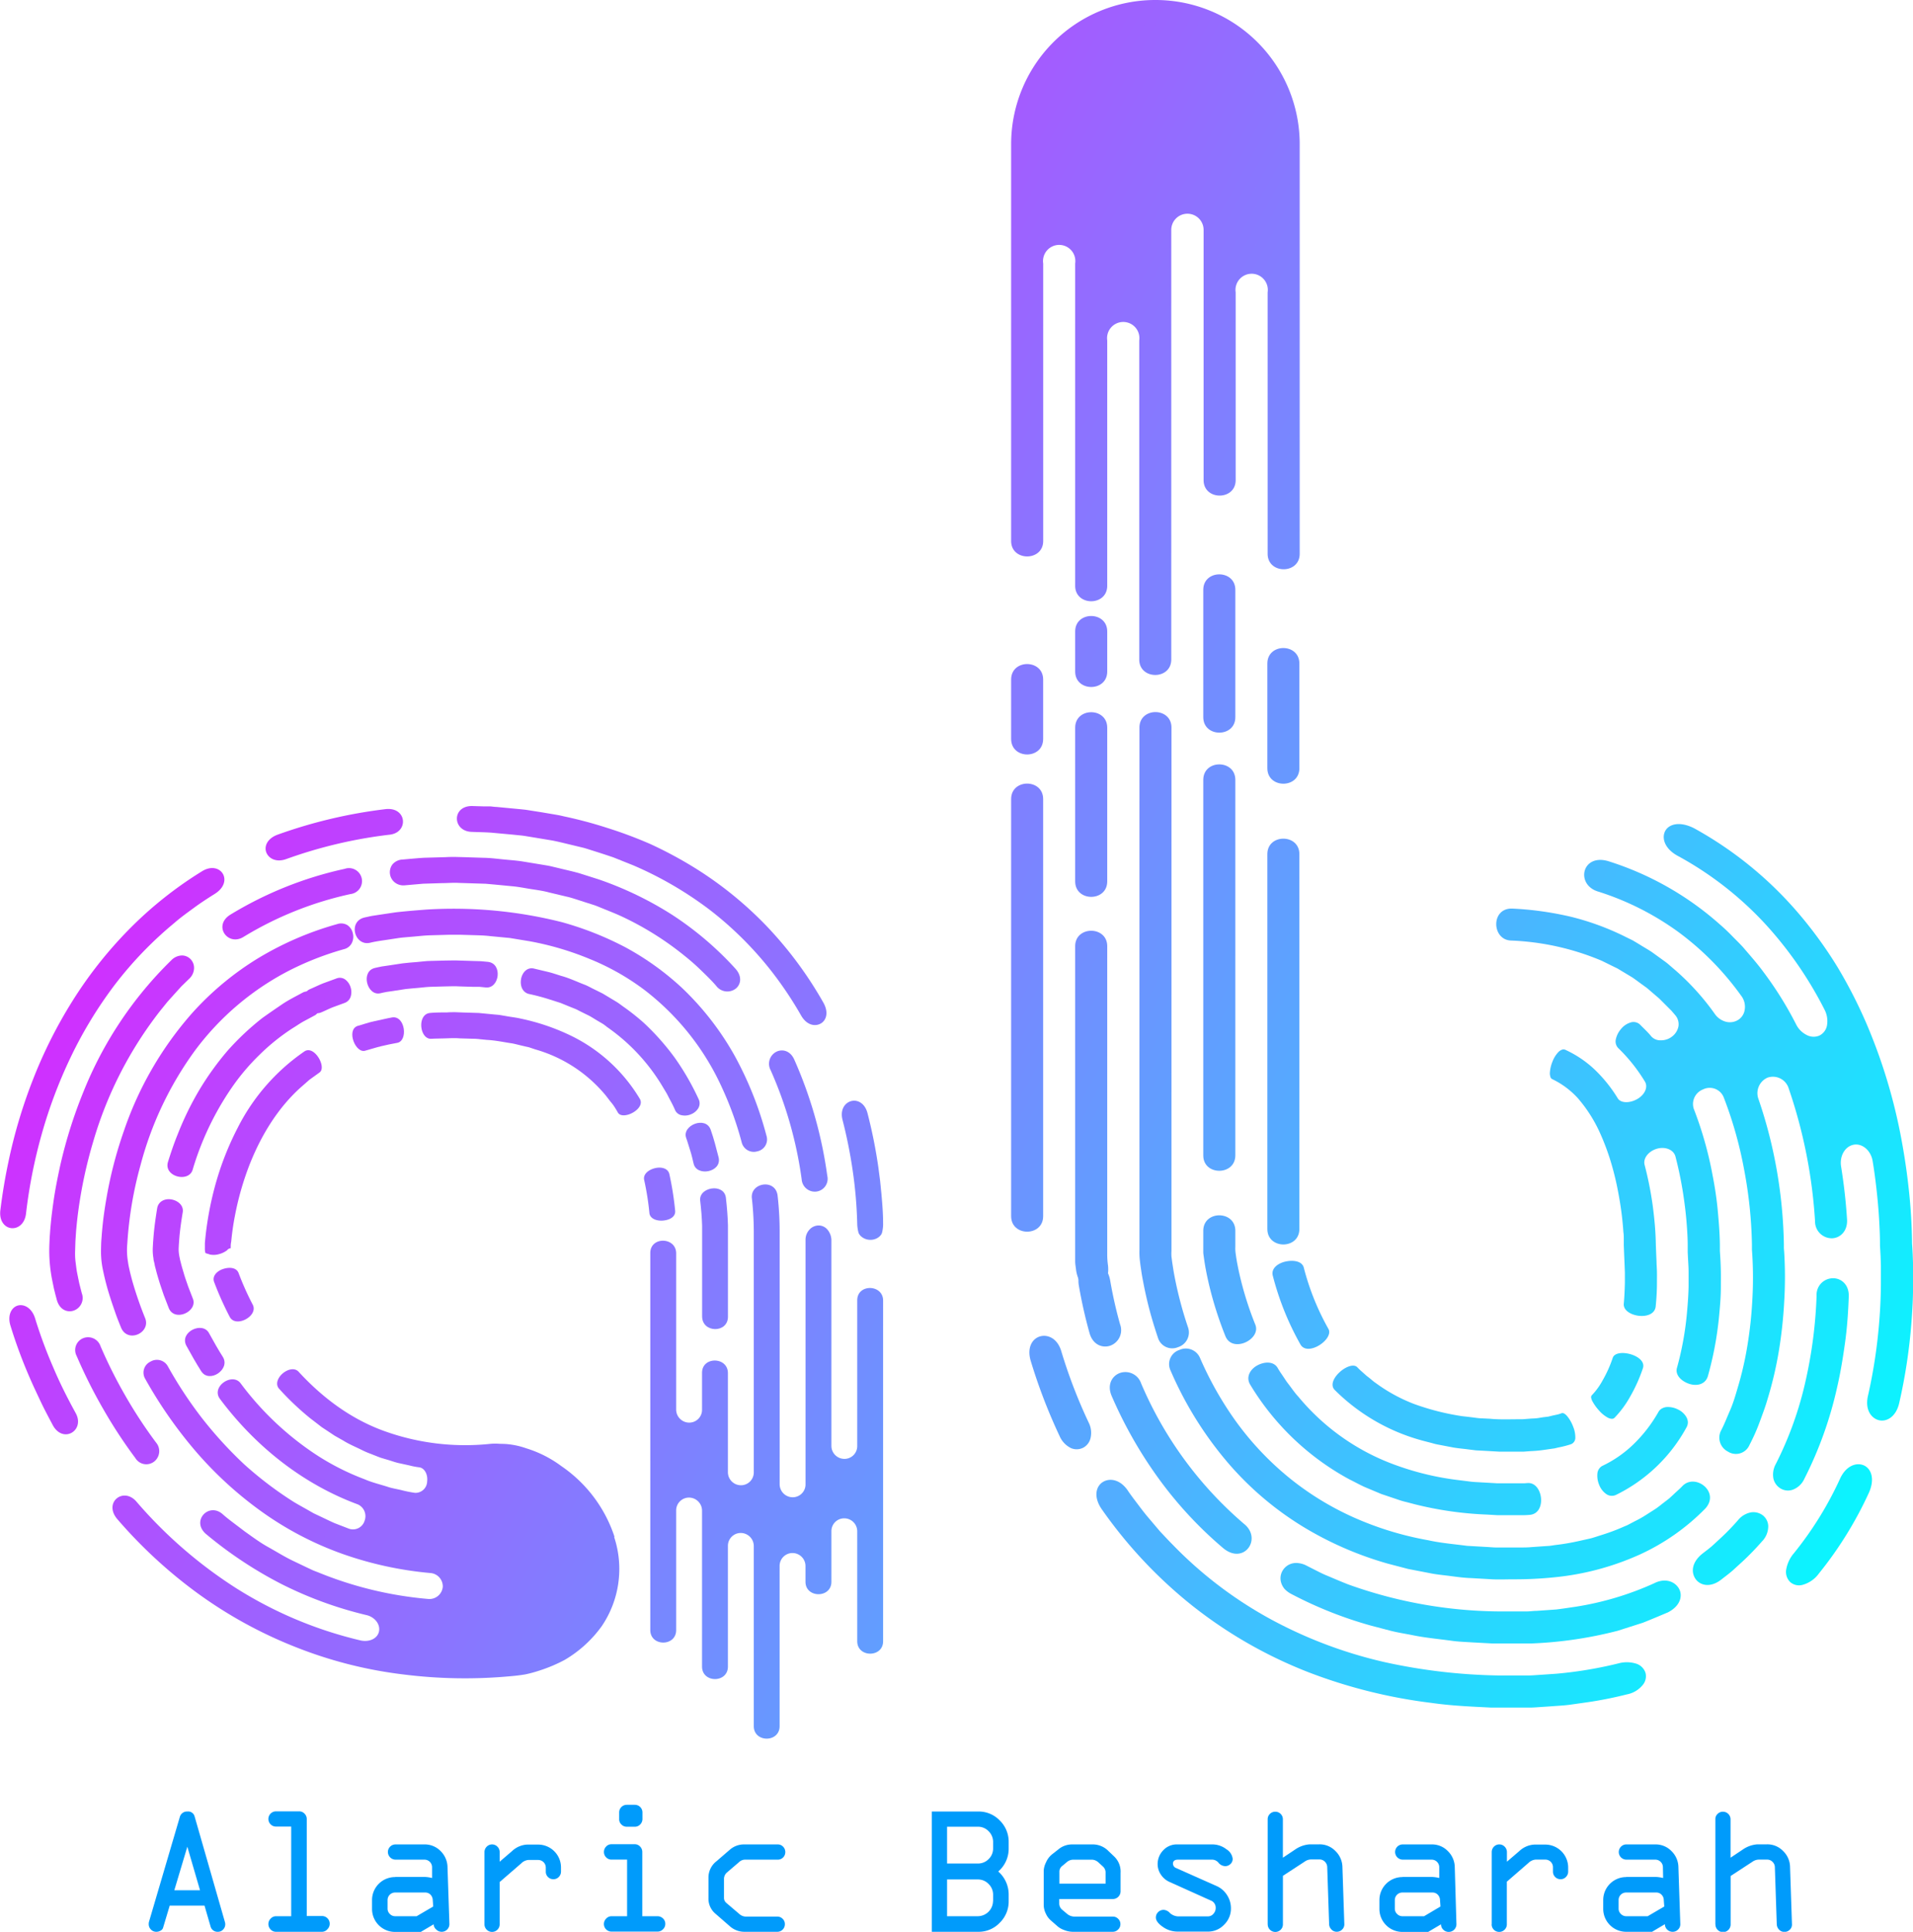 <svg id="Layer_1" data-name="Layer 1" xmlns="http://www.w3.org/2000/svg" xmlns:xlink="http://www.w3.org/1999/xlink" viewBox="0 0 473.21 477.7"><defs><style>.cls-1{fill:url(#linear-gradient);}.cls-2{fill:url(#linear-gradient-2);}.cls-3{fill:url(#linear-gradient-3);}.cls-4{fill:url(#linear-gradient-4);}.cls-5{fill:url(#linear-gradient-5);}.cls-6{fill:url(#linear-gradient-6);}.cls-7{fill:url(#linear-gradient-7);}.cls-8{fill:url(#linear-gradient-8);}.cls-9{fill:url(#linear-gradient-9);}.cls-10{fill:url(#linear-gradient-10);}.cls-11{fill:url(#linear-gradient-11);}.cls-12{fill:url(#linear-gradient-12);}.cls-13{fill:url(#linear-gradient-13);}.cls-14{fill:url(#linear-gradient-14);}.cls-15{fill:url(#linear-gradient-15);}.cls-16{fill:url(#linear-gradient-16);}.cls-17{fill:url(#linear-gradient-17);}.cls-18{fill:url(#linear-gradient-18);}.cls-19{fill:url(#linear-gradient-19);}.cls-20{fill:url(#linear-gradient-20);}.cls-21{fill:url(#linear-gradient-21);}.cls-22{fill:url(#linear-gradient-22);}.cls-23{fill:url(#linear-gradient-23);}.cls-24{fill:url(#linear-gradient-24);}.cls-25{fill:url(#linear-gradient-25);}.cls-26{fill:url(#linear-gradient-26);}.cls-27{fill:url(#linear-gradient-27);}.cls-28{fill:#009bfb;}.cls-29{fill:url(#linear-gradient-28);}.cls-30{fill:url(#linear-gradient-29);}.cls-31{fill:url(#linear-gradient-30);}.cls-32{fill:url(#linear-gradient-31);}.cls-33{fill:url(#linear-gradient-32);}.cls-34{fill:url(#linear-gradient-33);}.cls-35{fill:url(#linear-gradient-34);}.cls-36{fill:url(#linear-gradient-35);}.cls-37{fill:url(#linear-gradient-36);}.cls-38{fill:url(#linear-gradient-37);}.cls-39{fill:url(#linear-gradient-38);}.cls-40{fill:url(#linear-gradient-39);}.cls-41{fill:url(#linear-gradient-40);}.cls-42{fill:url(#linear-gradient-41);}.cls-43{fill:url(#linear-gradient-42);}.cls-44{fill:url(#linear-gradient-43);}.cls-45{fill:url(#linear-gradient-44);}.cls-46{fill:url(#linear-gradient-45);}.cls-47{fill:url(#linear-gradient-46);}.cls-48{fill:url(#linear-gradient-47);}.cls-49{fill:url(#linear-gradient-48);}.cls-50{fill:url(#linear-gradient-49);}.cls-51{fill:url(#linear-gradient-50);}.cls-52{fill:url(#linear-gradient-51);}.cls-53{fill:url(#linear-gradient-52);}.cls-54{fill:url(#linear-gradient-53);}.cls-55{fill:url(#linear-gradient-54);}</style><linearGradient id="linear-gradient" x1="650.62" y1="792.78" x2="1161.37" y2="1072.9" gradientUnits="userSpaceOnUse"><stop offset="0" stop-color="#f0f"/><stop offset="1" stop-color="aqua"/></linearGradient><linearGradient id="linear-gradient-2" x1="657.96" y1="779.39" x2="1168.71" y2="1059.51" xlink:href="#linear-gradient"/><linearGradient id="linear-gradient-3" x1="647.03" y1="799.33" x2="1157.78" y2="1079.45" xlink:href="#linear-gradient"/><linearGradient id="linear-gradient-4" x1="666.16" y1="764.45" x2="1176.91" y2="1044.57" xlink:href="#linear-gradient"/><linearGradient id="linear-gradient-5" x1="628.81" y1="832.53" x2="1139.56" y2="1112.66" xlink:href="#linear-gradient"/><linearGradient id="linear-gradient-6" x1="664.67" y1="767.15" x2="1175.42" y2="1047.28" xlink:href="#linear-gradient"/><linearGradient id="linear-gradient-7" x1="651.23" y1="791.66" x2="1161.98" y2="1071.78" xlink:href="#linear-gradient"/><linearGradient id="linear-gradient-8" x1="657.85" y1="779.59" x2="1168.6" y2="1059.72" xlink:href="#linear-gradient"/><linearGradient id="linear-gradient-9" x1="652.37" y1="789.59" x2="1163.12" y2="1069.71" xlink:href="#linear-gradient"/><linearGradient id="linear-gradient-10" x1="660.2" y1="775.31" x2="1170.95" y2="1055.43" xlink:href="#linear-gradient"/><linearGradient id="linear-gradient-11" x1="664.14" y1="768.12" x2="1174.89" y2="1048.24" xlink:href="#linear-gradient"/><linearGradient id="linear-gradient-12" x1="667.15" y1="762.64" x2="1177.9" y2="1042.77" xlink:href="#linear-gradient"/><linearGradient id="linear-gradient-13" x1="659.87" y1="775.9" x2="1170.62" y2="1056.03" xlink:href="#linear-gradient"/><linearGradient id="linear-gradient-14" x1="674.25" y1="749.69" x2="1185" y2="1029.82" xlink:href="#linear-gradient"/><linearGradient id="linear-gradient-15" x1="669.46" y1="758.41" x2="1180.21" y2="1038.54" xlink:href="#linear-gradient"/><linearGradient id="linear-gradient-16" x1="681.82" y1="735.89" x2="1192.57" y2="1016.02" xlink:href="#linear-gradient"/><linearGradient id="linear-gradient-17" x1="615.78" y1="856.29" x2="1126.53" y2="1136.42" xlink:href="#linear-gradient"/><linearGradient id="linear-gradient-18" x1="632.06" y1="826.62" x2="1142.81" y2="1106.74" xlink:href="#linear-gradient"/><linearGradient id="linear-gradient-19" x1="608.15" y1="870.21" x2="1118.9" y2="1150.34" xlink:href="#linear-gradient"/><linearGradient id="linear-gradient-20" x1="616.29" y1="855.36" x2="1127.04" y2="1135.49" xlink:href="#linear-gradient"/><linearGradient id="linear-gradient-21" x1="638.28" y1="815.27" x2="1149.03" y2="1095.4" xlink:href="#linear-gradient"/><linearGradient id="linear-gradient-22" x1="633.16" y1="824.61" x2="1143.91" y2="1104.73" xlink:href="#linear-gradient"/><linearGradient id="linear-gradient-23" x1="598.06" y1="888.6" x2="1108.81" y2="1168.73" xlink:href="#linear-gradient"/><linearGradient id="linear-gradient-24" x1="626.41" y1="836.92" x2="1137.16" y2="1117.05" xlink:href="#linear-gradient"/><linearGradient id="linear-gradient-25" x1="597.04" y1="890.46" x2="1107.79" y2="1170.58" xlink:href="#linear-gradient"/><linearGradient id="linear-gradient-26" x1="634.55" y1="822.07" x2="1145.3" y2="1102.2" xlink:href="#linear-gradient"/><linearGradient id="linear-gradient-27" x1="599.49" y1="886" x2="1110.24" y2="1166.12" xlink:href="#linear-gradient"/><linearGradient id="linear-gradient-28" x1="681.33" y1="732.79" x2="1192.08" y2="1012.91" xlink:href="#linear-gradient"/><linearGradient id="linear-gradient-29" x1="673.23" y1="747.55" x2="1183.98" y2="1027.67" xlink:href="#linear-gradient"/><linearGradient id="linear-gradient-30" x1="694.91" y1="708.01" x2="1205.66" y2="988.14" xlink:href="#linear-gradient"/><linearGradient id="linear-gradient-31" x1="678.27" y1="738.37" x2="1189.02" y2="1018.49" xlink:href="#linear-gradient"/><linearGradient id="linear-gradient-32" x1="714.73" y1="671.88" x2="1225.48" y2="952.01" xlink:href="#linear-gradient"/><linearGradient id="linear-gradient-33" x1="683.86" y1="728.17" x2="1194.61" y2="1008.29" xlink:href="#linear-gradient"/><linearGradient id="linear-gradient-34" x1="651.16" y1="787.79" x2="1161.91" y2="1067.91" xlink:href="#linear-gradient"/><linearGradient id="linear-gradient-35" x1="645.82" y1="797.52" x2="1156.57" y2="1077.65" xlink:href="#linear-gradient"/><linearGradient id="linear-gradient-36" x1="662.58" y1="766.96" x2="1173.33" y2="1047.08" xlink:href="#linear-gradient"/><linearGradient id="linear-gradient-37" x1="650.72" y1="788.59" x2="1161.47" y2="1068.71" xlink:href="#linear-gradient"/><linearGradient id="linear-gradient-38" x1="654.88" y1="781.01" x2="1165.63" y2="1061.13" xlink:href="#linear-gradient"/><linearGradient id="linear-gradient-39" x1="664.64" y1="763.21" x2="1175.39" y2="1043.33" xlink:href="#linear-gradient"/><linearGradient id="linear-gradient-40" x1="672.56" y1="748.77" x2="1183.31" y2="1028.89" xlink:href="#linear-gradient"/><linearGradient id="linear-gradient-41" x1="663.63" y1="765.05" x2="1174.38" y2="1045.18" xlink:href="#linear-gradient"/><linearGradient id="linear-gradient-42" x1="674.08" y1="745.99" x2="1184.83" y2="1026.12" xlink:href="#linear-gradient"/><linearGradient id="linear-gradient-43" x1="672.01" y1="749.77" x2="1182.76" y2="1029.9" xlink:href="#linear-gradient"/><linearGradient id="linear-gradient-44" x1="720.51" y1="661.35" x2="1231.26" y2="941.47" xlink:href="#linear-gradient"/><linearGradient id="linear-gradient-45" x1="689.4" y1="718.07" x2="1200.15" y2="998.2" xlink:href="#linear-gradient"/><linearGradient id="linear-gradient-46" x1="730.19" y1="643.69" x2="1240.94" y2="923.82" xlink:href="#linear-gradient"/><linearGradient id="linear-gradient-47" x1="714.24" y1="672.77" x2="1224.99" y2="952.9" xlink:href="#linear-gradient"/><linearGradient id="linear-gradient-48" x1="682.51" y1="730.62" x2="1193.26" y2="1010.74" xlink:href="#linear-gradient"/><linearGradient id="linear-gradient-49" x1="694.86" y1="708.1" x2="1205.61" y2="988.23" xlink:href="#linear-gradient"/><linearGradient id="linear-gradient-50" x1="737.31" y1="630.71" x2="1248.06" y2="910.84" xlink:href="#linear-gradient"/><linearGradient id="linear-gradient-51" x1="704.57" y1="690.4" x2="1215.32" y2="970.52" xlink:href="#linear-gradient"/><linearGradient id="linear-gradient-52" x1="734.47" y1="635.89" x2="1245.22" y2="916.01" xlink:href="#linear-gradient"/><linearGradient id="linear-gradient-53" x1="700.51" y1="697.8" x2="1211.26" y2="977.93" xlink:href="#linear-gradient"/><linearGradient id="linear-gradient-54" x1="767.52" y1="575.63" x2="1278.27" y2="855.75" xlink:href="#linear-gradient"/></defs><title>Asset 2</title><path class="cls-1" d="M881.74,921.54a76.38,76.38,0,0,0-1.42-9c-.33-1.56-2.1-1.9-3.65-1.5s-2.89,1.48-2.6,2.88a67.69,67.69,0,0,1,1.3,8.19c.13,1.39,1.76,2,3.35,1.87S881.88,923.1,881.74,921.54Z" transform="translate(-714.73 -622.15)"/><path class="cls-2" d="M892.5,908.4c-.29-1.16-.59-2.32-.91-3.47s-.66-2.29-1.06-3.41c-1.22-3.5-7.15-1.09-6.07,2,.37,1,.65,2.09,1,3.13s.57,2.14.84,3.21C887,913.18,893.32,912.07,892.5,908.4Z" transform="translate(-714.73 -622.15)"/><path class="cls-3" d="M894.8,947.76V926.64c0-.47,0-1,0-1.54-.06-2.19-.25-4.5-.51-6.78-.23-1.85-1.95-2.52-3.54-2.27s-3,1.33-2.82,3c.25,2.1.42,4.24.48,6.19v22.42C888.4,951.81,894.8,951.89,894.8,947.76Z" transform="translate(-714.73 -622.15)"/><path class="cls-4" d="M919.37,912.9a106.13,106.13,0,0,0-8.16-28.72c-1-2.27-3-2.67-4.45-1.94a3.34,3.34,0,0,0-1.39,4.57,99.61,99.61,0,0,1,7.67,27,3.26,3.26,0,0,0,3.6,3A3.18,3.18,0,0,0,919.37,912.9Z" transform="translate(-714.73 -622.15)"/><path class="cls-5" d="M907.08,917.8a78.45,78.45,0,0,1,.51,9.25v62.13a3.23,3.23,0,0,0,3.2,3.22,3.17,3.17,0,0,0,3.2-3.18V928.66a3.69,3.69,0,0,1,1-2.47,3.07,3.07,0,0,1,2.19-1,2.82,2.82,0,0,1,2.21,1,4.14,4.14,0,0,1,1,2.57V979.7a3.22,3.22,0,0,0,3.19,3.21,3.16,3.16,0,0,0,3.2-3.16V943.69c0-4.12,6.4-4,6.4.08V1028c0,4.11-6.4,4.09-6.4,0v-27.19a3.21,3.21,0,0,0-3.2-3.2,3.16,3.16,0,0,0-3.19,3.17v12.52c0,4.11-6.41,4.08-6.41,0v-3.9a3.22,3.22,0,0,0-3.2-3.21,3.18,3.18,0,0,0-3.2,3.18V1049c0,4.12-6.39,4.11-6.39,0v-44.54a3.24,3.24,0,0,0-3.2-3.23,3.18,3.18,0,0,0-3.2,3.19v29.85c0,4.12-6.4,4.11-6.4,0V995.71a3.24,3.24,0,0,0-3.2-3.23,3.17,3.17,0,0,0-3.2,3.18v29.58c0,4.13-6.4,4.11-6.4,0V932c0-4.14,6.4-4,6.4.09v38.62a3.23,3.23,0,0,0,3.2,3.23h0a3.16,3.16,0,0,0,3.2-3.17v-9.14c0-4.13,6.4-4,6.4.07v24.5a3.23,3.23,0,0,0,3.2,3.23h0a3.17,3.17,0,0,0,3.2-3.18V926.61a75.12,75.12,0,0,0-.47-8.12C900.25,914.59,906.56,913.53,907.08,917.8Z" transform="translate(-714.73 -622.15)"/><path class="cls-6" d="M933.18,924.73c0-2.57-.2-4.86-.4-7.17l-.34-3.41-.44-3.37a123.11,123.11,0,0,0-2.67-13.32c-.66-2.62-2.61-3.47-4.14-3s-2.68,2.14-2.05,4.61a119.76,119.76,0,0,1,2.53,12.64,109,109,0,0,1,1.11,13.16,8.06,8.06,0,0,0,.09,1,7.85,7.85,0,0,0,.2,1,1.62,1.62,0,0,0,.31.62,2.46,2.46,0,0,0,.41.44,3.45,3.45,0,0,0,2.2.81,3.38,3.38,0,0,0,2.2-.74,2.78,2.78,0,0,0,.41-.43,1.67,1.67,0,0,0,.32-.63,7.68,7.68,0,0,0,.2-1.12A6.46,6.46,0,0,0,933.18,924.73Z" transform="translate(-714.73 -622.15)"/><path class="cls-7" d="M811.75,873.74c-1.49.26-2.92.64-4.38.93s-2.79.81-4.2,1.18c-2.85,1-.46,7,2,6.09,1.26-.33,2.47-.75,3.77-1.06s2.61-.6,4-.84C815.71,879.62,815,873.26,811.75,873.74Z" transform="translate(-714.73 -622.15)"/><path class="cls-8" d="M873,893.88a40.43,40.43,0,0,0-17.39-15.79,53.77,53.77,0,0,0-12.1-4.06c-1.07-.26-2.25-.37-3.37-.58l-1.7-.29c-.57-.09-1.18-.11-1.77-.18l-3.55-.34-3.67-.11-2.07-.08c-.69,0-1.39,0-2.09.06-1.39,0-2.8,0-4.18.13-3.3.3-2.59,6.66.39,6.38,1.14-.06,2.32-.06,3.48-.1s2.32-.1,3.46,0l3.42.1a14.74,14.74,0,0,1,1.67.12l1.63.16c2.23.12,4.23.57,6.3.87,1,.2,1.93.47,2.91.68.47.13,1,.2,1.43.35l1.34.45a35,35,0,0,1,17,10.88c.63.7,1.17,1.52,1.79,2.25s1.14,1.6,1.65,2.5C868.78,899.3,874.49,896.38,873,893.88Z" transform="translate(-714.73 -622.15)"/><path class="cls-9" d="M797.92,864.12l-3.3,1.21c-1.08.44-2.12.95-3.19,1.41-1.67.7-1.68,2.63-.94,4s2.15,2.4,3.64,1.78c1-.41,1.9-.88,2.87-1.27l3-1.1a2.45,2.45,0,0,0,1.47-1.53,3.86,3.86,0,0,0,0-2.28,3.73,3.73,0,0,0-1.28-1.92A2.27,2.27,0,0,0,797.92,864.12Z" transform="translate(-714.73 -622.15)"/><path class="cls-10" d="M835.39,860l-1.73-.16-1.76-.05-3.52-.11c-1.17-.07-2.35,0-3.53,0l-3.53.09c-1.18,0-2.33.19-3.5.28s-2.33.18-3.48.32l-3.43.52-1.72.25c-.57.1-1.12.24-1.68.36-3.65.8-2,7,1.28,6.27.52-.11,1-.24,1.55-.33l1.59-.23,3.18-.49c1.08-.13,2.18-.19,3.26-.3s2.17-.24,3.28-.26l3.33-.09c1.11,0,2.23-.09,3.33,0l3.3.1,1.66,0,1.61.16C838.29,866.71,839.16,860.37,835.39,860Z" transform="translate(-714.73 -622.15)"/><path class="cls-11" d="M887.57,894a64.17,64.17,0,0,0-5.94-10.3,60.55,60.55,0,0,0-7.74-8.7,56.7,56.7,0,0,0-4.54-3.62c-.8-.54-1.54-1.17-2.39-1.65l-2.49-1.5-.63-.38-.66-.33-1.31-.65c-.89-.41-1.72-.93-2.65-1.27-1.85-.71-3.62-1.56-5.56-2.1-1.12-.33-2.2-.73-3.33-1l-3.44-.82c-1.76-.47-3,1-3.27,2.6s.31,3.22,1.89,3.65a52.1,52.1,0,0,1,5.3,1.41l2.58.82,2.45,1,1.23.49c.41.17.78.39,1.17.58l2.34,1.16c.75.42,1.46.89,2.21,1.32l1.1.65c.36.24.69.5,1,.75a47.67,47.67,0,0,1,13.9,15l.8,1.33c.26.45.48.93.73,1.39.49.92,1,1.85,1.4,2.83a2.23,2.23,0,0,0,1.69,1.28,3.81,3.81,0,0,0,2.26-.25,3.71,3.71,0,0,0,1.78-1.47A2.38,2.38,0,0,0,887.57,894Z" transform="translate(-714.73 -622.15)"/><path class="cls-12" d="M904.33,903a87,87,0,0,0-7.81-19.67,70.67,70.67,0,0,0-13.06-16.86,68.36,68.36,0,0,0-13.9-10,78.92,78.92,0,0,0-15.86-6.29,109.51,109.51,0,0,0-33.48-3.11c-2.55.2-5.11.4-7.65.69l-3.82.57-1.9.29c-.64.11-1.26.27-1.89.4-4.22.92-2.56,7.11,1.27,6.27,1.6-.4,3.24-.58,4.87-.84l2.44-.37c.82-.11,1.64-.16,2.47-.24,1.64-.12,3.28-.33,4.94-.4l5-.14,1.24,0,1.24,0,2.48.07c1.66.06,3.32.06,5,.26l4.93.47,4.86.8a72.92,72.92,0,0,1,15,4.43,59.93,59.93,0,0,1,13.5,7.66,63.46,63.46,0,0,1,19.15,24.18,82.07,82.07,0,0,1,4.86,13.51,3.08,3.08,0,0,0,3.84,2.18A3,3,0,0,0,904.33,903Z" transform="translate(-714.73 -622.15)"/><path class="cls-13" d="M800,837a92,92,0,0,0-28.32,11.35c-4.34,2.74-.56,7.92,3.34,5.45a85.81,85.81,0,0,1,26.4-10.56A3.22,3.22,0,1,0,800,837Z" transform="translate(-714.73 -622.15)"/><path class="cls-14" d="M896.64,861.68A80.23,80.23,0,0,0,881,848.37a85.37,85.37,0,0,0-18.23-8.78l-4.73-1.5c-1.58-.45-3.17-.79-4.75-1.18l-2.39-.57c-.79-.17-1.58-.28-2.37-.42l-4.76-.78c-1.58-.23-3.15-.33-4.72-.49s-3.16-.36-4.71-.38l-4.67-.15-2.33-.06c-.77,0-1.55,0-2.32.05l-5.33.15c-1.78.1-3.58.29-5.37.44a3.47,3.47,0,0,0-2.53,1.23,3.22,3.22,0,0,0,.52,4.37,3.45,3.45,0,0,0,2.63.77l4.44-.39,4.43-.14c1.47,0,2.94-.14,4.42-.06l4.44.14,2.22.07,2.23.2,4.47.43c1.48.14,3,.45,4.47.68s3,.43,4.46.83l4.45,1.06c.75.16,1.48.4,2.22.63l2.2.71,2.2.7c.73.23,1.44.56,2.16.84,1.44.59,2.89,1.15,4.31,1.79a75.1,75.1,0,0,1,16,9.94,53.43,53.43,0,0,1,4.08,3.59c1.3,1.26,2.61,2.51,3.78,3.88a3.42,3.42,0,0,0,4.81.65C898,865.6,898.38,863.61,896.64,861.68Z" transform="translate(-714.73 -622.15)"/><path class="cls-15" d="M810.23,822.22a121.89,121.89,0,0,0-26.86,6.34c-2.65,1-3.35,3-2.73,4.46s2.46,2.46,4.94,1.55a114.55,114.55,0,0,1,25.4-6C815.87,828.13,815.46,821.74,810.23,822.22Z" transform="translate(-714.73 -622.15)"/><path class="cls-16" d="M918.4,870.08a95.88,95.88,0,0,0-13.88-18.76A91.81,91.81,0,0,0,886,836.4a101.63,101.63,0,0,0-10.39-5.53,106.36,106.36,0,0,0-10.7-4A107.49,107.49,0,0,0,854.12,824c-.9-.23-1.78-.37-2.66-.52l-2.65-.45-2.66-.42-1.33-.21-1.3-.14-6-.57c-.5,0-1-.1-1.49-.13l-1.47,0-2.93-.09c-5.19-.15-5.08,6.25-.2,6.39,1.63.07,3.24.08,4.89.2l5,.46,2.49.25c.83.1,1.67.26,2.51.39l5,.83c1.68.32,3.38.77,5.06,1.16l2.53.61c.84.21,1.68.51,2.53.77q2.52.79,5,1.63l5,2a90,90,0,0,1,19,11.09A86.48,86.48,0,0,1,906,862.88a92.09,92.09,0,0,1,6.88,10.36c1.32,2.33,3.3,2.81,4.75,2.08S919.82,872.6,918.4,870.08Z" transform="translate(-714.73 -622.15)"/><path class="cls-17" d="M767.71,939.2a78.62,78.62,0,0,0,3.82,8.54c.74,1.48,2.56,1.42,4,.64s2.41-2.2,1.74-3.56a70.2,70.2,0,0,1-3.53-7.89c-.55-1.36-2.23-1.48-3.76-1S767.12,937.69,767.71,939.2Z" transform="translate(-714.73 -622.15)"/><path class="cls-18" d="M790.09,882.11a50.53,50.53,0,0,0-16.57,18.94,72.84,72.84,0,0,0-5.16,12.83,80.78,80.78,0,0,0-2.78,13.89c-.06.63-.14,1.28-.17,1.86l0,.45c0,.12,0,.36,0,.37s0,.2,0,.3a4.25,4.25,0,0,0,.1,1.13c.07.26.42.21,1.13.49a4.69,4.69,0,0,0,2.25-.09,5.57,5.57,0,0,0,2-.95,1.29,1.29,0,0,1,.91-.52h0v-.15c0-.48,0-.91.12-1.43.19-2,.48-4.17.9-6.32a71.89,71.89,0,0,1,3.55-12.52c3.08-7.9,7.35-14.45,12.62-19.23l2.28-2,2.44-1.76C795.66,886.17,792.53,880.58,790.09,882.11Z" transform="translate(-714.73 -622.15)"/><path class="cls-19" d="M760.81,954.89c1.17,2.13,2.37,4.26,3.67,6.31,1,1.62,2.89,1.46,4.19.57s2.12-2.47,1.23-4c-1.22-1.92-2.34-3.9-3.44-5.91C764.88,948.79,759.08,951.49,760.81,954.89Z" transform="translate(-714.73 -622.15)"/><path class="cls-20" d="M753.61,920.93c-.37,2.28-.7,4.58-.89,6.84l-.13,1.67-.07,1.34a12.11,12.11,0,0,0,.17,2.55c0,.42.16.83.24,1.25l.12.64.21.78c.24,1,.57,2.1.9,3.17s.72,2.16,1.08,3.24l1.25,3.24c1.47,3.49,7.27.77,5.93-2.41l-1.16-3c-.33-1-.71-2-1-3s-.59-1.94-.8-2.83l-.18-.68-.08-.44a7.6,7.6,0,0,1-.16-.83,8.06,8.06,0,0,1-.11-1.7l.05-.95.11-1.51c.17-2.06.48-4.2.83-6.32.3-1.7-1.1-2.87-2.65-3.2S753.94,919.08,753.61,920.93Z" transform="translate(-714.73 -622.15)"/><path class="cls-21" d="M789.63,867.59c-1.73.95-3.52,1.82-5.15,2.93s-3.26,2.22-4.86,3.37A65.36,65.36,0,0,0,771,882a71.54,71.54,0,0,0-7,9.74,75.11,75.11,0,0,0-5.35,11c-.9,2.21-1.67,4.49-2.38,6.78-1.05,3.63,5.17,5.15,6.12,1.87A71.76,71.76,0,0,1,772,891.19a54,54,0,0,1,6.9-8.18,51.28,51.28,0,0,1,8.23-6.61c.88-.53,1.71-1.12,2.61-1.63l2.74-1.47c1.42-.71,1.54-2.45.88-3.93S791.25,866.78,789.63,867.59Z" transform="translate(-714.73 -622.15)"/><path class="cls-22" d="M798.16,850.66a78.54,78.54,0,0,0-19.49,8.39,73.19,73.19,0,0,0-16.38,13.59,85.72,85.72,0,0,0-16.93,29.22,102.51,102.51,0,0,0-4.25,16.32c-.49,2.77-.89,5.56-1.13,8.38-.07.71-.11,1.42-.17,2.13s-.07,1.5-.09,2.25a22,22,0,0,0,.33,4.52,62.78,62.78,0,0,0,2,7.73c.39,1.24.82,2.45,1.24,3.67s.91,2.41,1.39,3.6c1.67,3.95,7.47,1.23,5.93-2.41a91.22,91.22,0,0,1-3.2-9.3c-.2-.77-.42-1.57-.59-2.33s-.34-1.47-.43-2.22a17.18,17.18,0,0,1-.17-4.53,93.92,93.92,0,0,1,3.27-19.4A84.64,84.64,0,0,1,762.91,882a67.62,67.62,0,0,1,23.66-20,74.08,74.08,0,0,1,13.34-5.16,2.87,2.87,0,0,0,1.89-1.59,3.42,3.42,0,0,0,.21-2.3,3.28,3.28,0,0,0-1.3-2A3,3,0,0,0,798.16,850.66Z" transform="translate(-714.73 -622.15)"/><path class="cls-23" d="M733.7,957.48a123.5,123.5,0,0,0,6.51,13,118.94,118.94,0,0,0,8,12.22,3.16,3.16,0,0,0,4.67.86,3.27,3.27,0,0,0,.46-4.68,114.22,114.22,0,0,1-7.6-11.58A116.92,116.92,0,0,1,739.58,955a3.25,3.25,0,0,0-4.27-1.94A3.16,3.16,0,0,0,733.7,957.48Z" transform="translate(-714.73 -622.15)"/><path class="cls-24" d="M757.06,859.65a94.62,94.62,0,0,0-21.73,32.58,116.45,116.45,0,0,0-5.71,18.16c-.67,3.08-1.29,6.17-1.72,9.32-.22,1.58-.43,3.16-.58,4.78-.08.8-.16,1.61-.21,2.45l-.09,1.25-.07,1.58a37.08,37.08,0,0,0,.4,7.29c.18,1.21.45,2.4.69,3.6.07.32.13.54.19.78l.18.73.38,1.44c.69,2.46,2.59,3.13,4.11,2.65a3.3,3.3,0,0,0,2.06-4.32l-.59-2.31c-.19-.86-.37-1.77-.55-2.66s-.27-1.8-.39-2.7-.15-1.82-.12-2.73.05-1.82.09-2.72l.16-2.36c.14-1.52.29-3,.49-4.51a112.42,112.42,0,0,1,3.75-17.54,96,96,0,0,1,16.52-32.26l1.67-2.07c.57-.68,1.19-1.32,1.78-2l1.81-2,1.92-1.87a3.71,3.71,0,0,0,1.23-2.56,3.1,3.1,0,0,0-.78-2.23,3,3,0,0,0-2.17-1A3.83,3.83,0,0,0,757.06,859.65Z" transform="translate(-714.73 -622.15)"/><path class="cls-25" d="M717.33,950a120.33,120.33,0,0,0,4.74,12.81c.86,2,1.82,4,2.76,6s2,3.93,3,5.84c2.57,4.56,8,1.2,5.61-3.09-1-1.82-2-3.71-2.92-5.57s-1.81-3.78-2.63-5.73a115.61,115.61,0,0,1-4.49-12.14c-.78-2.49-2.66-3.54-4.22-3.14S716.49,947.34,717.33,950Z" transform="translate(-714.73 -622.15)"/><path class="cls-26" d="M764.56,837.69a95.9,95.9,0,0,0-18,14.37,103.77,103.77,0,0,0-14,17.77,115.75,115.75,0,0,0-9.75,19.47,126.61,126.61,0,0,0-6,20.19c-.83,3.92-1.49,7.86-2,12-.3,2.71,1.2,4.25,2.8,4.37s3.28-1.1,3.56-3.65a125.64,125.64,0,0,1,3.88-19.6,117.76,117.76,0,0,1,7.11-18.91A104.19,104.19,0,0,1,743,865.83a93.65,93.65,0,0,1,14.87-15.46c1.56-1.37,3.26-2.57,4.93-3.8s3.41-2.34,5.15-3.44c2.28-1.47,2.71-3.46,1.93-4.86S767,836.11,764.56,837.69Z" transform="translate(-714.73 -622.15)"/><path class="cls-27" d="M866.72,1002.12a34,34,0,0,0-13.14-17.43,28.52,28.52,0,0,0-8.69-4.4,19.33,19.33,0,0,0-4.39-1c-.73-.09-1.48-.09-2.2-.11a14.42,14.42,0,0,0-2.18,0A59.1,59.1,0,0,1,809.71,976c-7.88-2.86-14.92-7.89-21.16-14.69-1-1-2.66-.57-3.88.46s-1.94,2.71-.85,3.85a68.56,68.56,0,0,0,7.54,7.16l2,1.54c.33.25.66.52,1,.77l1.05.69,2.09,1.39,2.17,1.23c1.42.89,2.95,1.51,4.44,2.25a20,20,0,0,0,2.29,1l2.31.91c.79.26,1.59.47,2.39.72s1.57.53,2.4.7l2.47.54a18.57,18.57,0,0,0,2.49.48c1.28.18,2.15,1.75,1.93,3.5a2.89,2.89,0,0,1-3,2.81,31,31,0,0,1-3.19-.63c-1-.26-2.12-.43-3.16-.73-2-.67-4.15-1.14-6.11-2a61.43,61.43,0,0,1-11.47-5.73,74,74,0,0,1-19.21-18c-2.06-2.75-7.38.83-5.11,3.86,8.87,11.87,20.65,21.12,34.12,26.09a3.19,3.19,0,0,1,1.67,4h0a3,3,0,0,1-3.89,2l-3.57-1.38c-1.16-.51-2.3-1.08-3.45-1.62l-1.73-.82-1.66-.95c-1.11-.63-2.23-1.23-3.32-1.9a90.37,90.37,0,0,1-12.19-9.26,100.67,100.67,0,0,1-10.38-11.35,102.48,102.48,0,0,1-8.5-12.89,3.08,3.08,0,0,0-4.27-1.15,3,3,0,0,0-1.31,4.28,109.52,109.52,0,0,0,12.64,18.09,93,93,0,0,0,16.4,14.91,81.06,81.06,0,0,0,19.73,10.27,89,89,0,0,0,21.7,4.73,3.32,3.32,0,0,1,3.13,3.41h0a3.32,3.32,0,0,1-3.7,3,92.69,92.69,0,0,1-27-6.52c-.54-.22-1.09-.4-1.62-.65l-1.59-.75-3.16-1.51c-2.09-1-4.08-2.26-6.12-3.39s-3.91-2.53-5.8-3.87l-2.77-2.1c-.93-.7-1.85-1.41-2.71-2.18-3.41-3-7.85,1.67-4.11,4.91a101,101,0,0,0,18.62,12.35,95.79,95.79,0,0,0,21.09,7.71c2,.46,3.44,2.22,3.1,4s-2.38,2.75-4.58,2.26a100.84,100.84,0,0,1-30.69-12.87,111.91,111.91,0,0,1-24.67-21.37c-3.2-3.85-8.29.05-4.85,4.19a118.06,118.06,0,0,0,19.8,18.31,109.27,109.27,0,0,0,24.27,13.35,106.66,106.66,0,0,0,26.69,6.8,121.87,121.87,0,0,0,26.47.45c1.26-.1,2.49-.25,3.7-.45a31.33,31.33,0,0,0,3.46-.93,37.44,37.44,0,0,0,6.3-2.65,29.9,29.9,0,0,0,9.18-8.34,25.17,25.17,0,0,0,3.1-22Z" transform="translate(-714.73 -622.15)"/><path class="cls-28" d="M751.63,1097.23l7.57-25.73a1.83,1.83,0,0,1,1.9-1.39,1.63,1.63,0,0,1,1.76,1.18l7.5,26.12a1.87,1.87,0,0,1,.09.56,1.82,1.82,0,0,1-.54,1.33,1.67,1.67,0,0,1-1.23.55,1.78,1.78,0,0,1-1.88-1.37l-1.48-5.1h-8.61l-1.64,5.47a1.15,1.15,0,0,1-.56.68,2,2,0,0,1-1.08.32,1.81,1.81,0,0,1-1.37-.56,1.89,1.89,0,0,1-.54-1.37A2.16,2.16,0,0,1,751.63,1097.23Zm9.44-18.42-3.22,10.77h6.36Z" transform="translate(-714.73 -622.15)"/><path class="cls-28" d="M794.37,1099.85H783a1.79,1.79,0,0,1-1.33-.57,1.91,1.91,0,0,1-.55-1.36,1.87,1.87,0,0,1,.55-1.32A1.81,1.81,0,0,1,783,1096h3.76v-22.17H783a1.83,1.83,0,0,1-1.33-.55,1.88,1.88,0,0,1,1.33-3.21h5.73a1.77,1.77,0,0,1,1.32.56,1.81,1.81,0,0,1,.56,1.32v24h3.8a1.91,1.91,0,0,1,1.88,1.88,1.87,1.87,0,0,1-.55,1.36A1.75,1.75,0,0,1,794.37,1099.85Z" transform="translate(-714.73 -622.15)"/><path class="cls-28" d="M812.49,1086.29h7.37a8.84,8.84,0,0,1,1.75.26l0-2.66a1.88,1.88,0,0,0-1.89-1.88h-7.15a1.91,1.91,0,0,1-1.89-1.88,1.88,1.88,0,0,1,1.89-1.88h7.15a5.46,5.46,0,0,1,4,1.64,5.71,5.71,0,0,1,1.71,4l.47,14.08a1.9,1.9,0,0,1-1.88,1.88,1.88,1.88,0,0,1-1.37-.55A1.8,1.8,0,0,1,822,1098l-3.18,1.88h-6.36a5.67,5.67,0,0,1-5.7-5.69V1092a5.68,5.68,0,0,1,5.7-5.68Zm9.4,7.31-.11-1.58a2,2,0,0,0-.56-1.35,1.79,1.79,0,0,0-1.32-.53h-7.42a1.86,1.86,0,0,0-1.88,1.88v2.1a1.77,1.77,0,0,0,.56,1.32,1.81,1.81,0,0,0,1.32.56h5.31Z" transform="translate(-714.73 -622.15)"/><path class="cls-28" d="M834.57,1098v-17.84a1.87,1.87,0,0,1,.55-1.35,1.85,1.85,0,0,1,2.66,0,1.86,1.86,0,0,1,.55,1.36v2.35l3.06-2.62a5.85,5.85,0,0,1,3.72-1.61h2.75a5.65,5.65,0,0,1,5.64,5.64v1a1.84,1.84,0,0,1-.55,1.36,1.76,1.76,0,0,1-1.33.56,1.83,1.83,0,0,1-1.33-.54,1.81,1.81,0,0,1-.55-1.34v-1a1.88,1.88,0,0,0-1.88-1.88h-2.44a2.82,2.82,0,0,0-1.74.83l-5.35,4.63V1098a1.88,1.88,0,1,1-3.76,0Z" transform="translate(-714.73 -622.15)"/><path class="cls-28" d="M877.43,1099.8H866a1.87,1.87,0,0,1-1.33-3.2A1.8,1.8,0,0,1,866,1096h3.85v-14H866a1.78,1.78,0,0,1-1.33-.56,1.84,1.84,0,0,1-.55-1.32,1.91,1.91,0,0,1,.55-1.35,1.79,1.79,0,0,1,1.33-.57h5.73a1.77,1.77,0,0,1,1.33.57,1.87,1.87,0,0,1,.55,1.35V1096h3.76a1.93,1.93,0,0,1,1.36.55,1.79,1.79,0,0,1,.57,1.33,1.82,1.82,0,0,1-.56,1.34A1.86,1.86,0,0,1,877.43,1099.8Zm-7.66-31.35h2a1.88,1.88,0,0,1,1.88,1.88v1.61a1.9,1.9,0,0,1-.55,1.36,1.77,1.77,0,0,1-1.33.57h-2a1.8,1.8,0,0,1-1.36-.59,1.74,1.74,0,0,1-.52-1.29l0-1.66a1.88,1.88,0,0,1,1.88-1.88Z" transform="translate(-714.73 -622.15)"/><path class="cls-28" d="M907,1099.85h-8a5.42,5.42,0,0,1-3.63-1.28l-3.64-3.17a4.85,4.85,0,0,1-1.75-3.94v-4.9a5.09,5.09,0,0,1,2-4.17l3.29-2.84a5.31,5.31,0,0,1,3.4-1.3h8.44a1.83,1.83,0,0,1,1.33.55,1.91,1.91,0,0,1,0,2.68,1.85,1.85,0,0,1-1.33.53H899a2.15,2.15,0,0,0-1.45.61l-3,2.57a2.1,2.1,0,0,0-.73,1.68v4.59a1.6,1.6,0,0,0,.58,1.25l3.31,2.82a2.42,2.42,0,0,0,1.66.56H907a1.84,1.84,0,0,1,1.33.55,1.79,1.79,0,0,1,.55,1.33,1.86,1.86,0,0,1-1.88,1.88Z" transform="translate(-714.73 -622.15)"/><path class="cls-28" d="M964.24,1090.63v1.65a7.31,7.31,0,0,1-2.21,5.34,7.17,7.17,0,0,1-5.31,2.23h-11.5v-29.74h11.5a7.19,7.19,0,0,1,5.31,2.21,7.32,7.32,0,0,1,2.21,5.35v1.59a7.4,7.4,0,0,1-2.58,5.68A7.52,7.52,0,0,1,964.24,1090.63Zm-3.85-11.42v-1.54a3.7,3.7,0,0,0-1.11-2.69,3.61,3.61,0,0,0-2.65-1.11H949v9.1h7.65a3.67,3.67,0,0,0,2.64-1.1A3.61,3.61,0,0,0,960.39,1079.21Zm0,13.07v-1.56a3.68,3.68,0,0,0-1.11-2.69,3.62,3.62,0,0,0-2.65-1.12H949V1096h7.61a3.79,3.79,0,0,0,3.76-3.76Z" transform="translate(-714.73 -622.15)"/><path class="cls-28" d="M991.92,1085.32v4.55a1.91,1.91,0,0,1-1.88,1.88H976.75v1.09a2,2,0,0,0,.83,1.64l1.09.92a2.86,2.86,0,0,0,1.71.69H990a1.8,1.8,0,0,1,1.32.55,1.76,1.76,0,0,1,.56,1.33,1.78,1.78,0,0,1-.57,1.32,1.82,1.82,0,0,1-1.31.56h-9.91a5.9,5.9,0,0,1-2.07-.41,5.36,5.36,0,0,1-1.6-.87l-1.68-1.47a4.82,4.82,0,0,1-1.31-1.75,4.89,4.89,0,0,1-.52-2.06v-8.61a5.22,5.22,0,0,1,.57-2,5.16,5.16,0,0,1,1.44-1.94l1.57-1.23a5.28,5.28,0,0,1,3.42-1.26h5.28a5.42,5.42,0,0,1,3.76,1.66l1.41,1.34A5.17,5.17,0,0,1,991.92,1085.32Zm-15.13-.29v2.91h11.42v-2.62a2,2,0,0,0-.65-1.61l-1.1-1a2.52,2.52,0,0,0-1.52-.69h-4.72a2.43,2.43,0,0,0-1.59.6l-1.1.92A1.75,1.75,0,0,0,976.79,1085Z" transform="translate(-714.73 -622.15)"/><path class="cls-28" d="M1005.93,1078.25h8.62a5.65,5.65,0,0,1,3.56,1.2,3.2,3.2,0,0,1,1.54,2.34,1.69,1.69,0,0,1-.57,1.32,1.85,1.85,0,0,1-1.26.51,2.22,2.22,0,0,1-1.64-.8,2.09,2.09,0,0,0-1.54-.81h-8.51c-.83,0-1.25.35-1.25,1a1.2,1.2,0,0,0,.84,1.1l10,4.45a5.71,5.71,0,0,1,2.5,2.16,5.93,5.93,0,0,1,1,3.3,5.52,5.52,0,0,1-1.71,4.1,5.41,5.41,0,0,1-3.88,1.68H1006a6.25,6.25,0,0,1-3.66-1.19c-1.13-.79-1.69-1.56-1.69-2.3a1.82,1.82,0,0,1,.55-1.31,1.88,1.88,0,0,1,1.42-.57,2.3,2.3,0,0,1,1.53.8,3.22,3.22,0,0,0,2.36.81h7a1.74,1.74,0,0,0,1.38-.64,2.11,2.11,0,0,0,.56-1.46,1.89,1.89,0,0,0-1.25-1.84l-10.09-4.54a5,5,0,0,1-2.24-1.88,4.64,4.64,0,0,1-.78-2.51,4.87,4.87,0,0,1,1.4-3.49A4.54,4.54,0,0,1,1005.93,1078.25Z" transform="translate(-714.73 -622.15)"/><path class="cls-28" d="M1028.31,1098v-26a1.78,1.78,0,0,1,.55-1.3,1.83,1.83,0,0,1,1.33-.54,1.86,1.86,0,0,1,1.88,1.88v9.49l3-2a7.19,7.19,0,0,1,3.67-1.3h2.33a5.4,5.4,0,0,1,4,1.65,5.65,5.65,0,0,1,1.73,4l.47,14.08a1.74,1.74,0,0,1-.54,1.33,1.83,1.83,0,0,1-1.34.55,1.73,1.73,0,0,1-1.32-.57,1.92,1.92,0,0,1-.56-1.31l-.47-14.12a1.91,1.91,0,0,0-.58-1.32,1.84,1.84,0,0,0-1.35-.56H1039a2.86,2.86,0,0,0-1.57.56l-5.35,3.49v12a1.88,1.88,0,1,1-3.76,0Z" transform="translate(-714.73 -622.15)"/><path class="cls-28" d="M1061.65,1086.29H1069a8.84,8.84,0,0,1,1.75.26l0-2.66a1.88,1.88,0,0,0-1.88-1.88h-7.15a1.91,1.91,0,0,1-1.89-1.88,1.88,1.88,0,0,1,1.89-1.88h7.15a5.42,5.42,0,0,1,4,1.64,5.67,5.67,0,0,1,1.72,4L1075,1098a1.9,1.9,0,0,1-1.88,1.88,1.88,1.88,0,0,1-1.37-.55,1.8,1.8,0,0,1-.56-1.33l-3.18,1.88h-6.36a5.67,5.67,0,0,1-5.7-5.69V1092a5.68,5.68,0,0,1,5.7-5.68Zm9.4,7.31-.11-1.58a2,2,0,0,0-.56-1.35,1.79,1.79,0,0,0-1.33-.53h-7.41a1.86,1.86,0,0,0-1.88,1.88v2.1a1.77,1.77,0,0,0,.56,1.32,1.81,1.81,0,0,0,1.32.56H1067Z" transform="translate(-714.73 -622.15)"/><path class="cls-28" d="M1083.73,1098v-17.84a1.9,1.9,0,0,1,.54-1.35,1.86,1.86,0,0,1,2.67,0,1.9,1.9,0,0,1,.55,1.36v2.35l3.06-2.62a5.85,5.85,0,0,1,3.72-1.61H1097a5.67,5.67,0,0,1,5.64,5.64v1a1.84,1.84,0,0,1-.55,1.36,1.76,1.76,0,0,1-1.33.56,1.86,1.86,0,0,1-1.88-1.88v-1A1.88,1.88,0,0,0,1097,1082h-2.44a2.87,2.87,0,0,0-1.75.83l-5.34,4.63V1098a1.8,1.8,0,0,1-.56,1.33,1.83,1.83,0,0,1-1.32.55,1.86,1.86,0,0,1-1.88-1.88Z" transform="translate(-714.73 -622.15)"/><path class="cls-28" d="M1117,1086.29h7.38a8.94,8.94,0,0,1,1.75.26l-.05-2.66a1.88,1.88,0,0,0-1.88-1.88h-7.16a1.88,1.88,0,0,1-1.33-3.21,1.84,1.84,0,0,1,1.33-.55h7.15a5.44,5.44,0,0,1,4,1.64,5.67,5.67,0,0,1,1.72,4l.47,14.08a1.8,1.8,0,0,1-.56,1.33,1.83,1.83,0,0,1-1.32.55,1.86,1.86,0,0,1-1.37-.55,1.8,1.8,0,0,1-.56-1.33l-3.18,1.88H1117a5.67,5.67,0,0,1-5.69-5.69V1092a5.68,5.68,0,0,1,5.69-5.68Zm9.41,7.31-.12-1.58a1.89,1.89,0,0,0-.56-1.35,1.76,1.76,0,0,0-1.32-.53H1117a1.84,1.84,0,0,0-1.88,1.88v2.1a1.77,1.77,0,0,0,.56,1.32,1.81,1.81,0,0,0,1.32.56h5.31Z" transform="translate(-714.73 -622.15)"/><path class="cls-28" d="M1139.05,1098v-26a1.74,1.74,0,0,1,.55-1.3,1.82,1.82,0,0,1,1.33-.54,1.88,1.88,0,0,1,1.88,1.88v9.49l3-2a7.16,7.16,0,0,1,3.67-1.3h2.33a5.4,5.4,0,0,1,4,1.65,5.6,5.6,0,0,1,1.72,4L1158,1098a1.7,1.7,0,0,1-.53,1.33,1.85,1.85,0,0,1-1.35.55,1.75,1.75,0,0,1-1.32-.57,2,2,0,0,1-.56-1.31l-.47-14.12a1.83,1.83,0,0,0-.58-1.32,1.8,1.8,0,0,0-1.34-.56h-2.1a2.86,2.86,0,0,0-1.57.56l-5.35,3.49v12a1.88,1.88,0,1,1-3.76,0Z" transform="translate(-714.73 -622.15)"/><path class="cls-29" d="M1169.84,987.93a86.33,86.33,0,0,1-11.34,18.28,8.45,8.45,0,0,0-1.94,4.15,3.51,3.51,0,0,0,1,3,3.29,3.29,0,0,0,3.06.7,7.38,7.38,0,0,0,4.05-2.82,93.88,93.88,0,0,0,12.38-20c1.57-3.55.44-6.07-1.4-6.78S1171.27,984.68,1169.84,987.93Z" transform="translate(-714.73 -622.15)"/><path class="cls-30" d="M1144.64,998.08a56.53,56.53,0,0,1-4.24,4.38l-2.25,2.07c-.78.66-1.6,1.26-2.41,1.9-2.43,2-2.75,4.35-1.67,6.05s3.7,2.46,6.51.22c.91-.71,1.84-1.4,2.71-2.15l2.54-2.32a67.11,67.11,0,0,0,4.77-4.93,5.35,5.35,0,0,0,1.53-3.8,3.52,3.52,0,0,0-1.38-2.66,3.86,3.86,0,0,0-2.91-.7A5.48,5.48,0,0,0,1144.64,998.08Z" transform="translate(-714.73 -622.15)"/><path class="cls-31" d="M1164.09,942.54a112.88,112.88,0,0,1-2.7,21,87,87,0,0,1-7.4,20.66,5.38,5.38,0,0,0-.57,3.62,3.84,3.84,0,0,0,1.75,2.4,3.55,3.55,0,0,0,3,.32,5.11,5.11,0,0,0,2.89-2.7,95.4,95.4,0,0,0,8.09-22.54c.88-3.78,1.48-7.53,2-11.28s.76-7.49.9-11.24c.11-3-1.91-4.55-3.87-4.54A4.08,4.08,0,0,0,1164.09,942.54Z" transform="translate(-714.73 -622.15)"/><path class="cls-32" d="M1125,971.25a35.22,35.22,0,0,1-6.09,7.94,28.84,28.84,0,0,1-7.86,5.47,2.38,2.38,0,0,0-1.18,1.89,5.83,5.83,0,0,0,.43,2.76,5,5,0,0,0,1.7,2.25,2.4,2.4,0,0,0,2.54.22,39.74,39.74,0,0,0,17.34-16.61,2.55,2.55,0,0,0,.37-1.32,2.87,2.87,0,0,0-.37-1.28,4.73,4.73,0,0,0-2.1-1.89,5.44,5.44,0,0,0-2.75-.59,2.86,2.86,0,0,0-1.16.34A2.14,2.14,0,0,0,1125,971.25Z" transform="translate(-714.73 -622.15)"/><path class="cls-33" d="M1140.41,976c.86-1.62,1.51-3.34,2.24-5s1.28-3.46,1.8-5.25a82.51,82.51,0,0,0,2.53-10.87,101.88,101.88,0,0,0,1.21-11.18,94.87,94.87,0,0,0,0-11.19l-.09-1.29v-1.29a109.41,109.41,0,0,0-1.94-18.59,99,99,0,0,0-5.08-17.93,3.73,3.73,0,0,0-5.09-1.86,3.87,3.87,0,0,0-2.29,4.77,91.15,91.15,0,0,1,4.67,16.49c.56,2.85,1,5.75,1.27,8.64s.5,5.85.53,8.54l0,1.55.1,1.54c.07,1.1.12,2.37.14,3.6s0,2.49,0,3.75c0,2.51-.23,5-.47,7.52a84,84,0,0,1-2.75,14.53c-.65,2.1-2.84,2.5-4.73,1.83s-3.45-2.22-2.88-4A76.68,76.68,0,0,0,1132,947.1c.21-2.29.39-4.6.43-6.9,0-1.15,0-2.3,0-3.42s-.08-2.29-.13-3.17l-.09-1.81,0-1.81c0-1.58-.12-3.48-.26-5.31s-.35-3.71-.61-5.57a92.65,92.65,0,0,0-2.15-10.93c-.43-1.75-2.58-2.58-4.65-1.95s-3.39,2.37-3,3.94a86,86,0,0,1,2,10c.23,1.71.42,3.43.56,5.13s.21,3.42.23,4.74l.08,2.07.09,2.06c0,.59.08,1.61.1,2.48s0,1.86,0,2.82c0,1.9-.12,3.83-.31,5.73-.39,3.82-8.23,2.59-7.89-.69.16-1.71.23-3.45.27-5.17q0-1.29,0-2.52l-.08-2.07-.1-2.33-.09-2.32,0-1.51c0-.57,0-1.16-.1-1.77-.08-1.22-.2-2.48-.34-3.74-.29-2.52-.71-5-1.21-7.47a68.77,68.77,0,0,0-1.82-7,59.46,59.46,0,0,0-2.34-6.13,35.24,35.24,0,0,0-5.61-8.83,20.64,20.64,0,0,0-6.35-4.68.86.86,0,0,1-.4-.61,2.62,2.62,0,0,1-.11-1,8.7,8.7,0,0,1,.63-2.67,7,7,0,0,1,1.46-2.37,2.49,2.49,0,0,1,.93-.61,1.15,1.15,0,0,1,.89.08,26.88,26.88,0,0,1,7,4.69,35.23,35.23,0,0,1,5.89,7.29c.68,1.11,2.76,1.27,4.7.22s2.86-3,2-4.39a41.22,41.22,0,0,0-6.62-8.3,2.36,2.36,0,0,1-.56-2.19,5.73,5.73,0,0,1,1.27-2.5,4.84,4.84,0,0,1,2.32-1.6,2.34,2.34,0,0,1,2.48.6c.89.92,1.85,1.77,2.66,2.79a3,3,0,0,0,2.38,1,4.36,4.36,0,0,0,2.79-.93,4.15,4.15,0,0,0,1.59-2.57,3.43,3.43,0,0,0-.8-2.71l-.93-1.09-1-1-2-2-2.17-1.86c-.37-.31-.71-.64-1.1-.92l-1.15-.83c-.78-.56-1.53-1.14-2.32-1.67l-2.45-1.47c-.41-.24-.81-.5-1.22-.73l-1.29-.63-2.56-1.26a64,64,0,0,0-22.47-5c-4.78-.2-5-8.13.39-7.9a79.85,79.85,0,0,1,14.37,2,65,65,0,0,1,13.76,5.07l1.65.81,1.59.95c1,.65,2.12,1.25,3.14,1.94l3,2.17a14.51,14.51,0,0,1,1.44,1.15l1.4,1.2A61.31,61.31,0,0,1,1139,873a4.88,4.88,0,0,0,2.65,1.81,3.92,3.92,0,0,0,3.05-.46,3.6,3.6,0,0,0,1.63-2.63,4.47,4.47,0,0,0-.9-3.35,70.68,70.68,0,0,0-15.5-15.73,69.15,69.15,0,0,0-19.81-10c-5.71-1.65-4.16-9.45,2.4-7.55a75.65,75.65,0,0,1,27.74,15.74c1,.86,2,1.81,2.91,2.75s1.89,1.87,2.77,2.85c1.71,2,3.49,4,5,6.07a87.84,87.84,0,0,1,8.07,12.93,5.78,5.78,0,0,0,2.6,2.64,3.64,3.64,0,0,0,3.15.17,3.47,3.47,0,0,0,1.91-2.55,6.17,6.17,0,0,0-.62-3.88,94.7,94.7,0,0,0-14.63-21.15,84.21,84.21,0,0,0-21.4-16.72c-3.37-1.72-4.27-4.32-3.46-6.13s3.53-2.73,7.26-.83a92.93,92.93,0,0,1,26.17,21.46,104.14,104.14,0,0,1,9.41,13.07,118.89,118.89,0,0,1,6.94,13.55,135.79,135.79,0,0,1,8.4,27.07c.88,4.47,1.58,8.93,2.08,13.43.26,2.25.46,4.5.61,6.81s.25,4.6.28,7.29h0s0,.06,0-.06v.06c.08,1.06.12,1.91.16,2.79l.09,2.54c0,1.66,0,3.31,0,4.93,0,3.24-.18,6.45-.44,9.67a135.36,135.36,0,0,1-3,19.54c-.81,3.5-3.25,4.73-5.14,4.18s-3.34-2.71-2.58-6a127.87,127.87,0,0,0,2.79-18.39c.25-3,.38-6.08.41-9.14,0-1.53,0-3.08,0-4.64l-.08-2.38c-.05-.82-.08-1.62-.15-2.58l0-.25v-.26c0-2-.09-3.63-.18-5.38s-.22-3.39-.37-5.06c-.32-3.33-.71-6.64-1.26-9.94-.42-2.67-2.61-4.49-4.74-4.06s-3.46,2.81-3.08,5.32c.7,4.34,1.2,8.67,1.48,13.11.19,3-1.78,4.67-3.75,4.7a4.15,4.15,0,0,1-4.16-4.2,124.66,124.66,0,0,0-6.5-32.81,4.09,4.09,0,0,0-5.25-2.72,4.2,4.2,0,0,0-2.23,5.34,114.81,114.81,0,0,1,4.54,17.69,118.08,118.08,0,0,1,1.73,18.18v1l.08,1a101.08,101.08,0,0,1,0,12.18,111.38,111.38,0,0,1-1.3,12.06A92.54,92.54,0,0,1,1152,968c-.57,2-1.29,3.89-2,5.82s-1.55,3.81-2.51,5.65a3.65,3.65,0,0,1-5.34,1.63A3.86,3.86,0,0,1,1140.41,976Z" transform="translate(-714.73 -622.15)"/><path class="cls-34" d="M1113.66,957.94a30.56,30.56,0,0,1-2.51,5.58,17.05,17.05,0,0,1-2.71,3.71.77.77,0,0,0-.1.63,3.11,3.11,0,0,0,.34.88,11.93,11.93,0,0,0,1.61,2.22,8,8,0,0,0,2.13,1.74,2.55,2.55,0,0,0,1,.3.93.93,0,0,0,.76-.33,24.81,24.81,0,0,0,3.81-5.19,38.36,38.36,0,0,0,3.14-7C1122.18,957.27,1114.48,955.35,1113.66,957.94Z" transform="translate(-714.73 -622.15)"/><path class="cls-35" d="M984,973.86a127.49,127.49,0,0,1-6.74-17.56c-.91-3.1-3.23-4.19-5.15-3.71s-3.41,2.66-2.44,6a135.74,135.74,0,0,0,7.16,18.66,5.9,5.9,0,0,0,2.84,3,3.55,3.55,0,0,0,3-.1,3.6,3.6,0,0,0,1.82-2.38A5.65,5.65,0,0,0,984,973.86Z" transform="translate(-714.73 -622.15)"/><path class="cls-36" d="M1115.23,1033.44a101.26,101.26,0,0,1-15.43,2.59l-3.74.26c-1.22.07-2.57.2-3.65.18l-6.85,0a141,141,0,0,1-28.18-3.27,110.7,110.7,0,0,1-28.17-10.56,101,101,0,0,1-24.56-18.68c-1-1-2-2.09-3-3.15l-2.78-3.28c-.94-1.09-1.79-2.22-2.65-3.36s-1.73-2.26-2.51-3.43c-1.89-2.79-4.5-3.16-6.18-2.11s-2.37,3.62-.32,6.65a113.77,113.77,0,0,0,22.54,24,111.43,111.43,0,0,0,28.68,16.4,128.11,128.11,0,0,0,30.38,7.57c5,.72,9.89.91,14.8,1.16h9.88l1-.05,4-.27c1.51-.12,3-.18,4.53-.38l4.66-.66a96,96,0,0,0,9.46-1.9,6.67,6.67,0,0,0,4-2.4,3.35,3.35,0,0,0,.61-3,3.55,3.55,0,0,0-2.18-2.17A7.78,7.78,0,0,0,1115.23,1033.44Z" transform="translate(-714.73 -622.15)"/><path class="cls-37" d="M991.79,949.61a106.17,106.17,0,0,1-2.45-10.88,7.64,7.64,0,0,0-.66-2,5.22,5.22,0,0,0-1.1-1.51,3.78,3.78,0,0,0-2.86-1.11,3.22,3.22,0,0,0-2.56,1.63,5.09,5.09,0,0,0-.66,1.95c0,.2,0,.41,0,.63l0,.61a6.38,6.38,0,0,0,.1,1.12,116,116,0,0,0,2.63,11.7c.82,3,3.23,3.79,5.09,3.18A4.08,4.08,0,0,0,991.79,949.61Z" transform="translate(-714.73 -622.15)"/><path class="cls-38" d="M1022.48,999A94.1,94.1,0,0,1,997,964.23a4.11,4.11,0,0,0-5.33-2.53c-1.83.71-3.18,2.86-1.93,5.7a106.85,106.85,0,0,0,11.46,20.18,97.94,97.94,0,0,0,16.19,17.47C1022.49,1009.17,1027,1002.64,1022.48,999Z" transform="translate(-714.73 -622.15)"/><path class="cls-39" d="M1123.91,1013.67a75.2,75.2,0,0,1-19.35,5.79c-1.62.24-3.25.49-4.87.69l-4.84.34c-.79,0-1.62.13-2.4.14h-2.31l-4.63,0a112.69,112.69,0,0,1-37.26-6.67c-1.76-.68-3.5-1.44-5.24-2.17-.88-.35-1.73-.78-2.58-1.21l-2.54-1.29a5.43,5.43,0,0,0-1.88-.59,4.06,4.06,0,0,0-1.64.07,3.86,3.86,0,0,0-2.36,1.76,3.69,3.69,0,0,0-.36,3,4.27,4.27,0,0,0,.84,1.54,6.14,6.14,0,0,0,1.71,1.27,99.81,99.81,0,0,0,19.59,7.78l5,1.31c1.67.42,3.35.68,5,1,3.36.71,6.68,1,10,1.45,1.67.24,3.31.29,5,.4l5,.27c3.28,0,6.49,0,9.81,0a101,101,0,0,0,21.24-3.12q3.15-1,6.27-2c2.07-.82,4.13-1.69,6.19-2.56,3.15-1.6,3.72-4.17,2.74-5.89S1126.67,1012.26,1123.91,1013.67Z" transform="translate(-714.73 -622.15)"/><path class="cls-40" d="M1130.86,989.67c-.67.71-1.42,1.32-2.12,2l-1.08,1-1.15.89c-.78.58-1.51,1.22-2.32,1.75l-2.46,1.57a24.38,24.38,0,0,1-2.55,1.42l-1.29.68-.65.34-.68.28a49.61,49.61,0,0,1-5.49,2.08c-.94.29-1.87.62-2.82.88l-2.9.65a55.27,55.27,0,0,1-5.89,1c-.49.07-1,.16-1.48.21l-1.5.1-3,.21c-1,.1-2,.08-3,.09h-5.53c-.81,0-1.62-.09-2.44-.13l-4.89-.28c-3.22-.43-6.47-.68-9.64-1.39a79.42,79.42,0,0,1-18.44-5.66,71.75,71.75,0,0,1-16.27-10.07,73.7,73.7,0,0,1-13.06-14,84.6,84.6,0,0,1-8.65-15.37,3.81,3.81,0,0,0-5.09-1.95,3.68,3.68,0,0,0-2.17,5.12,89.59,89.59,0,0,0,13.86,22.41,78,78,0,0,0,20.27,17,85.26,85.26,0,0,0,19.51,8.29l5.12,1.34,5.18,1c1.72.37,3.46.51,5.2.74s3.48.47,5.22.52l5.23.3c1.74.08,3.48,0,5.22,0a96,96,0,0,0,10.53-.54,67.06,67.06,0,0,0,20.7-5.58,54.31,54.31,0,0,0,16.22-11.38C1140.33,991.07,1134,986.3,1130.86,989.67Z" transform="translate(-714.73 -622.15)"/><path class="cls-41" d="M1025.23,949.66a82.52,82.52,0,0,1-3.8-12c-.23-1-.45-2-.63-3-.11-.5-.17-1-.26-1.47l-.14-1a8.49,8.49,0,0,1-.09-1.75v-3.93c0-5.1-7.93-5.11-7.93,0v5.25c0,.44.09.87.14,1.3l.2,1.36c.1.55.17,1.09.29,1.65.2,1.12.45,2.24.7,3.36a89.67,89.67,0,0,0,4.18,13.21C1019.68,956.82,1026.8,953.32,1025.23,949.66Z" transform="translate(-714.73 -622.15)"/><path class="cls-42" d="M1092.63,988.89c-.33,0-.63.06-1,.06h-6.47l-1-.06-4.22-.24a19.88,19.88,0,0,1-2.07-.2l-2-.25a69.46,69.46,0,0,1-15.53-3.62,55.81,55.81,0,0,1-24.4-17c-1-1.07-1.8-2.31-2.71-3.46-.44-.59-.83-1.23-1.25-1.84s-.84-1.22-1.21-1.88c-1-1.67-3.24-1.56-5-.62s-2.93,2.88-1.78,4.78a64.5,64.5,0,0,0,24.58,23.44c1.28.62,2.53,1.33,3.84,1.91l4,1.68,4.13,1.39a18.13,18.13,0,0,0,2.1.61l2.13.56a87.32,87.32,0,0,0,17.76,2.53l2.62.15,2.66,0h2.65a24.37,24.37,0,0,0,2.59-.07C1097.46,996.49,1096.44,988.62,1092.63,988.89Z" transform="translate(-714.73 -622.15)"/><path class="cls-43" d="M1043.31,950.72a62.59,62.59,0,0,1-6.07-15.11c-.4-1.57-2.48-1.92-4.42-1.52s-3.71,1.7-3.25,3.5a70,70,0,0,0,6.87,17.07C1038.27,957.71,1044.82,953.23,1043.31,950.72Z" transform="translate(-714.73 -622.15)"/><path class="cls-44" d="M1101,971.62a8,8,0,0,1-1,.32l-1.14.24-1.15.28-1.31.16-1.3.21a12.84,12.84,0,0,1-1.43.1l-1.46.11a12.44,12.44,0,0,1-1.6.07c-2.44,0-5,.11-7.27-.12l-1.77-.09a13.77,13.77,0,0,1-1.73-.14c-1.11-.15-2.22-.28-3.34-.4a61.39,61.39,0,0,1-11.9-3,40.36,40.36,0,0,1-9.49-5.16,10.85,10.85,0,0,1-1.19-.93c-.39-.32-.79-.63-1.19-.94l-1.12-1a13.82,13.82,0,0,1-1.11-1.06c-1.81-1.9-7.94,3.16-5.62,5.58a48.63,48.63,0,0,0,22.41,12.72l1.69.44a13.64,13.64,0,0,0,1.73.41l3.55.68c1.21.21,2.48.3,3.71.47l1.86.23,1.93.1,3.87.22,4,0h2l1.69-.13a30.78,30.78,0,0,0,3.32-.3l1.81-.26c.29-.05.61-.07.89-.13l.82-.2a25.14,25.14,0,0,0,3.19-.82,1.69,1.69,0,0,0,1.06-1.61,7,7,0,0,0-.54-2.73,9,9,0,0,0-1.31-2.39C1102,971.83,1101.47,971.46,1101,971.62Z" transform="translate(-714.73 -622.15)"/><path class="cls-45" d="M972.77,804.87V790.19c0-5.1-7.92-5.11-7.92,0v14.68C964.85,810,972.77,810,972.77,804.87Z" transform="translate(-714.73 -622.15)"/><path class="cls-46" d="M972.77,922.89V819.75c0-5.1-7.92-5.11-7.92,0V922.89C964.85,928,972.77,928,972.77,922.89Z" transform="translate(-714.73 -622.15)"/><path class="cls-47" d="M988.62,788.21V778.3c0-5.09-7.93-5.1-7.93,0v9.91C980.69,793.3,988.62,793.31,988.62,788.21Z" transform="translate(-714.73 -622.15)"/><path class="cls-48" d="M988.62,840.1v-38c0-5.1-7.93-5.11-7.93,0v38C980.69,845.2,988.62,845.21,988.62,840.1Z" transform="translate(-714.73 -622.15)"/><path class="cls-49" d="M988.82,935.14a18.91,18.91,0,0,1-.2-2.82V856.14c0-5.1-7.93-5.1-7.93,0v76c0,.64,0,1.28,0,1.92s.12,1.27.2,1.91a7.93,7.93,0,0,0,.26,1.37,9.46,9.46,0,0,0,.43,1.24,3.93,3.93,0,0,0,1.13,1.35,3.69,3.69,0,0,0,2.88.68,3.93,3.93,0,0,0,3.15-3.11A8.51,8.51,0,0,0,988.82,935.14Z" transform="translate(-714.73 -622.15)"/><path class="cls-50" d="M1008.61,950.4a95.5,95.5,0,0,1-3.16-11.71c-.2-1-.39-2-.54-3l-.22-1.41-.18-1.4a10.86,10.86,0,0,1,0-1.4V802.07c0-5.1-7.92-5.11-7.92,0V931.26a17.51,17.51,0,0,0,.13,2.8c.09.84.23,1.73.35,2.55s.26,1.6.42,2.39c.29,1.58.63,3.15,1,4.71.73,3.12,1.65,6.19,2.67,9.23a3.69,3.69,0,0,0,5,2.33A3.8,3.8,0,0,0,1008.61,950.4Z" transform="translate(-714.73 -622.15)"/><path class="cls-51" d="M1020.31,799.5V768c0-5.09-7.93-5.1-7.93,0v31.5C1012.38,804.59,1020.31,804.6,1020.31,799.5Z" transform="translate(-714.73 -622.15)"/><path class="cls-52" d="M1020.31,907.84V815c0-5.1-7.93-5.11-7.93,0v92.89C1012.38,912.93,1020.31,912.94,1020.31,907.84Z" transform="translate(-714.73 -622.15)"/><path class="cls-53" d="M1036.15,812.12V786.23c0-5.1-7.92-5.11-7.92,0v25.89C1028.23,817.22,1036.15,817.23,1036.15,812.12Z" transform="translate(-714.73 -622.15)"/><path class="cls-54" d="M1036.15,926.06v-92.7c0-5.09-7.92-5.1-7.92,0v92.7C1028.23,931.16,1036.15,931.16,1036.15,926.06Z" transform="translate(-714.73 -622.15)"/><path class="cls-55" d="M1000.5,622.15a35.65,35.65,0,0,0-35.65,35.65v98.13c0,5.09,7.93,5.09,7.93,0V687.31a4,4,0,1,1,7.91,0V767c0,5.1,7.93,5.11,7.93,0V706.33a4,4,0,1,1,7.92,0v78.9c0,5.1,7.92,5.11,7.92,0V679a4,4,0,0,1,4-4h0a4,4,0,0,1,4,4v61.87c0,5.1,7.93,5.11,7.93,0V694.44a4,4,0,1,1,7.91,0v64.65c0,5.1,7.93,5.11,7.93,0V657.8a35.65,35.65,0,0,0-35.65-35.65Z" transform="translate(-714.73 -622.15)"/></svg>